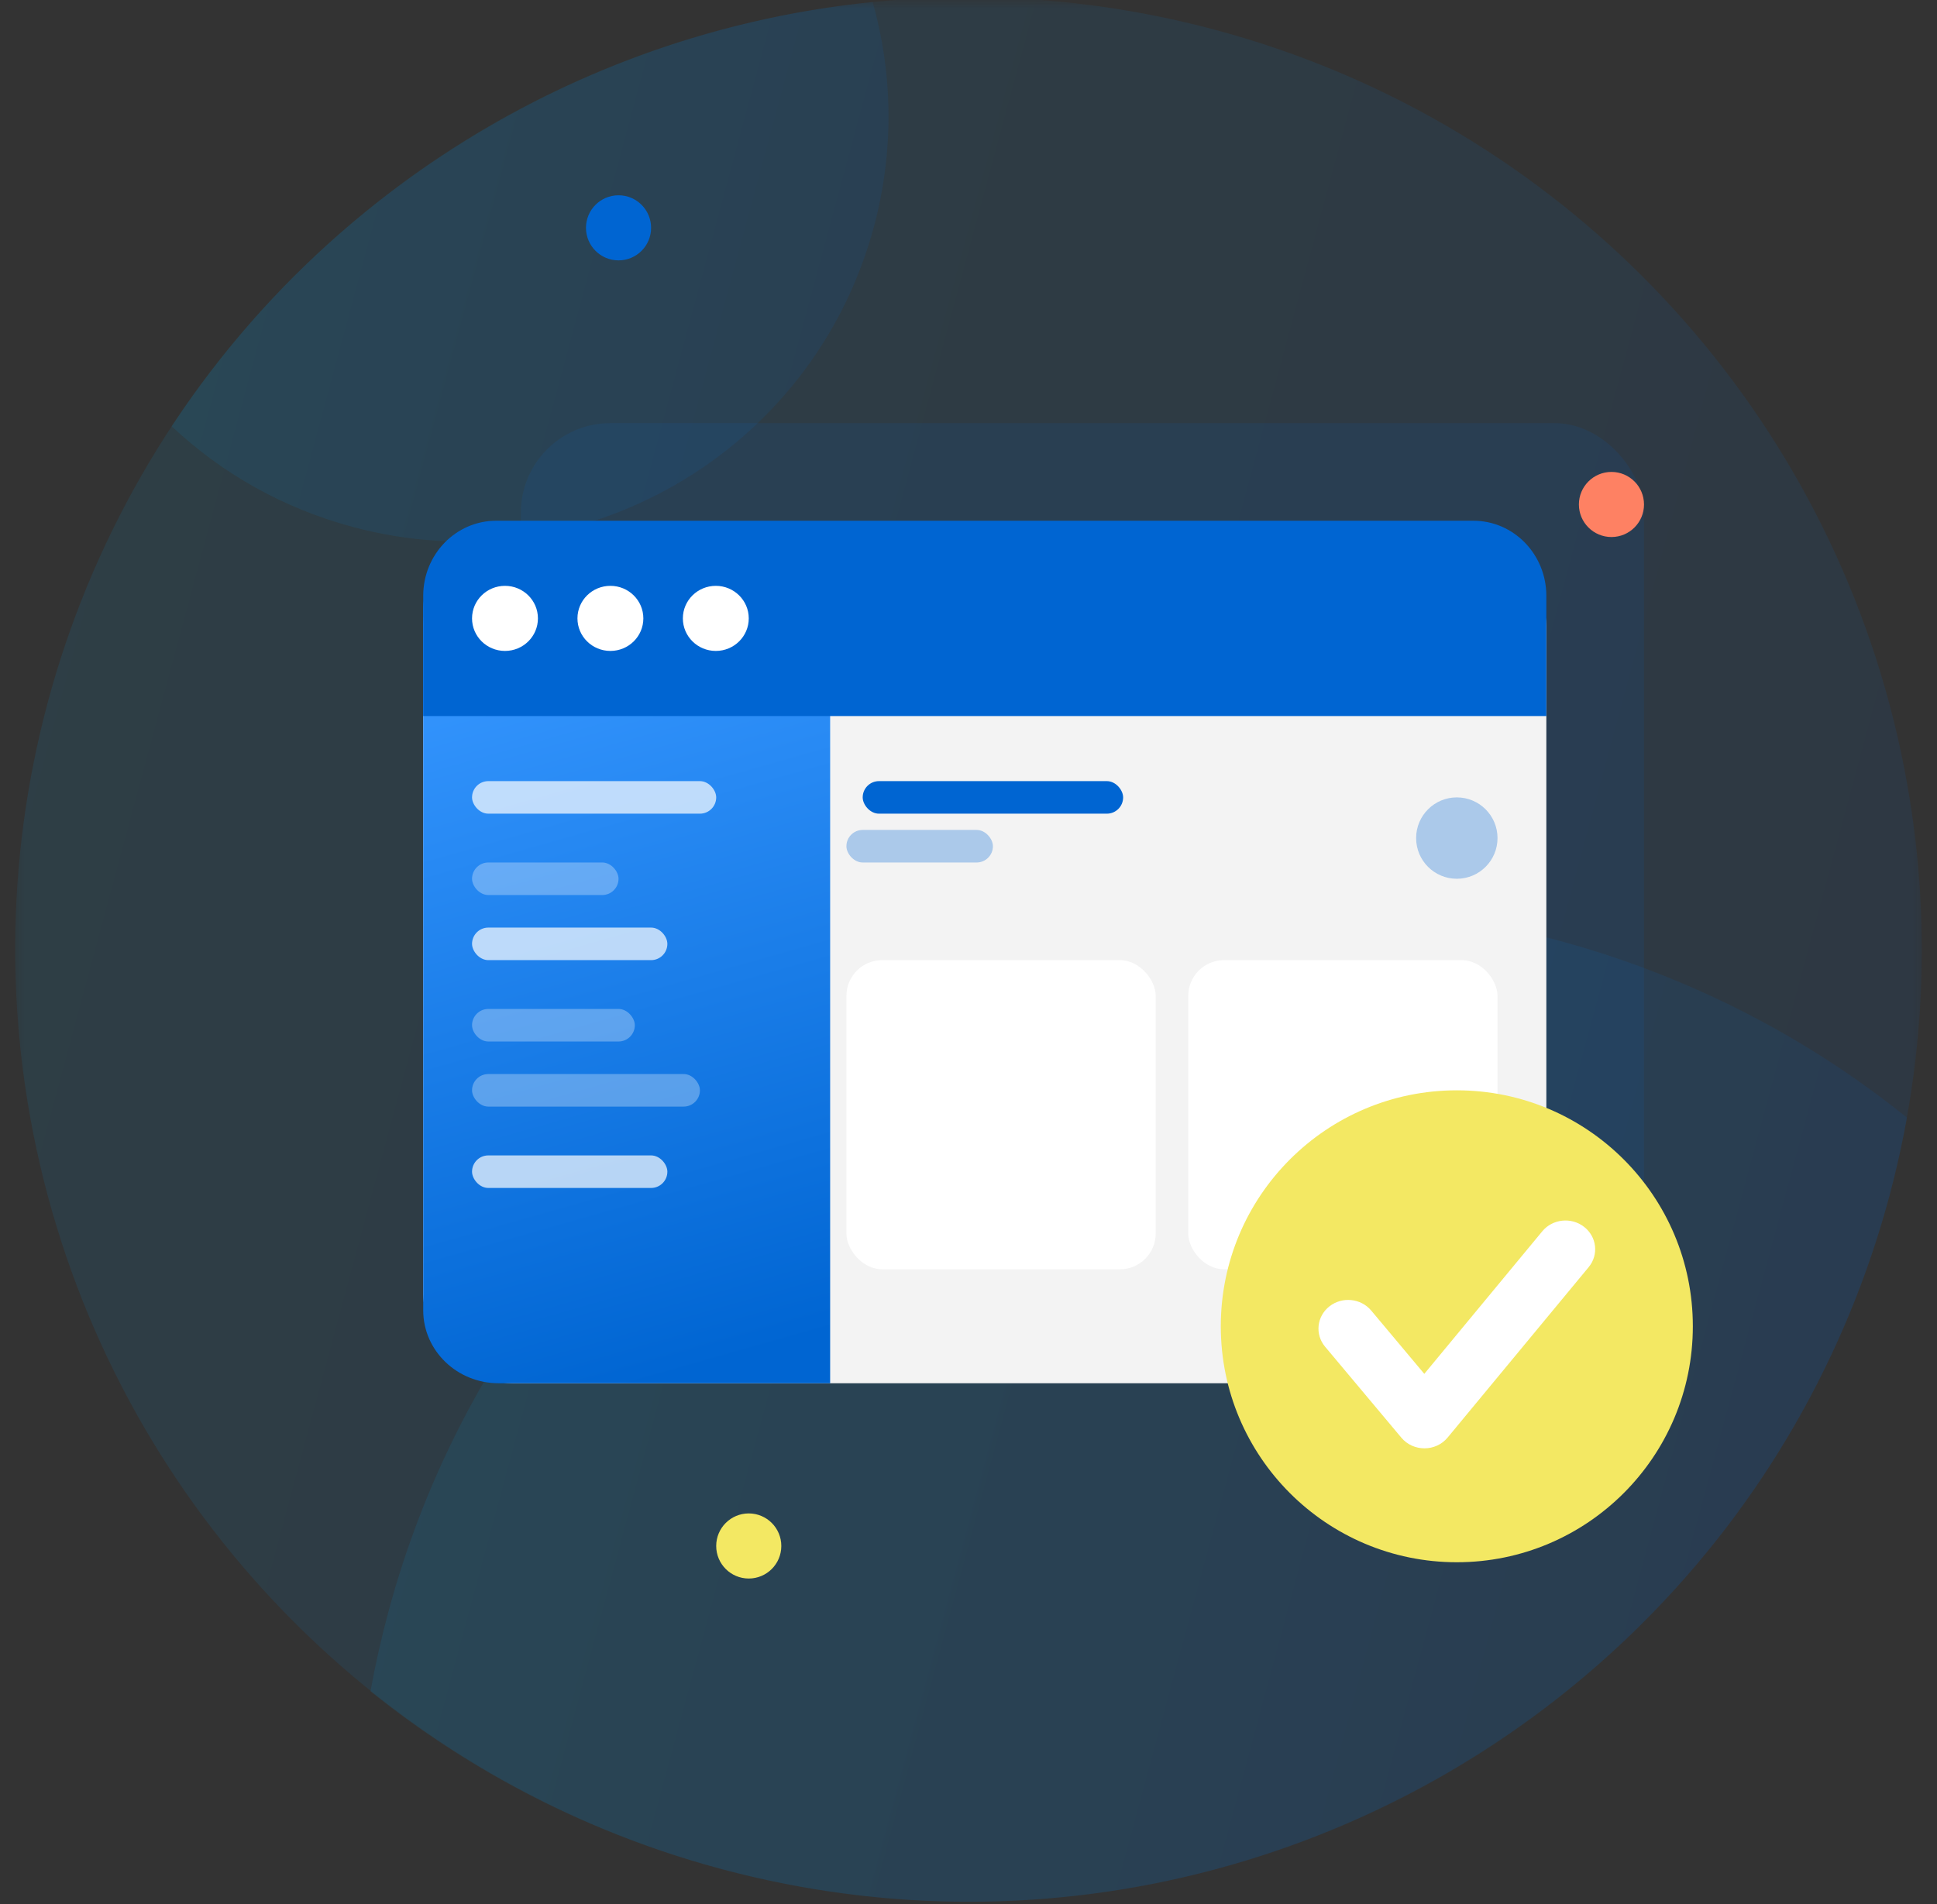 <?xml version="1.0" encoding="UTF-8"?>
<svg width="119px" height="117px" viewBox="0 0 119 117" version="1.1" xmlns="http://www.w3.org/2000/svg" xmlns:xlink="http://www.w3.org/1999/xlink">
    <rect x="0" y="0" width="119" height="117" fill="#333333" stroke="none"/>
    <!-- Generator: Sketch 61.2 (89653) - https://sketch.com -->
    <title>web protect</title>
    <desc>Created with Sketch.</desc>
    <defs>
        <rect id="path-1" x="0.5" y="0" width="118" height="118"></rect>
        <linearGradient x1="50%" y1="0%" x2="50%" y2="100%" id="linearGradient-3">
            <stop stop-color="#009EEB" offset="0%"></stop>
            <stop stop-color="#0065D2" offset="100%"></stop>
        </linearGradient>
        <linearGradient x1="50%" y1="0%" x2="50%" y2="100%" id="linearGradient-4">
            <stop stop-color="#009EEB" offset="0%"></stop>
            <stop stop-color="#0065D2" offset="100%"></stop>
        </linearGradient>
        <linearGradient x1="50%" y1="0%" x2="50%" y2="100%" id="linearGradient-5">
            <stop stop-color="#009EEB" offset="0%"></stop>
            <stop stop-color="#0065D2" offset="100%"></stop>
        </linearGradient>
        <linearGradient x1="43.893%" y1="10.639%" x2="56.077%" y2="100%" id="linearGradient-6">
            <stop stop-color="#3495FE" offset="0%"></stop>
            <stop stop-color="#0065D2" offset="100%"></stop>
        </linearGradient>
    </defs>
    <g id="Landingpage" stroke="none" stroke-width="1" fill="none" fill-rule="evenodd">
        <g id="Artboard" transform="translate(-32, -28)">
            <g id="web-protect" transform="translate(32, 28)">
                <mask id="mask-2" fill="white">
                    <use xlink:href="#path-1"></use>
                </mask>
                <g id="Mask"></g>
                <g id="Feature-01-icon" mask="url(#mask-2)" fill-rule="nonzero">
                    <g transform="translate(-13, -14)">
                        <ellipse id="Oval" fill="url(#linearGradient-3)" opacity="0.1" transform="translate(72.5, 72.346) rotate(-75) translate(-72.5, -72.346) " cx="72.5" cy="72.346" rx="58.51" ry="58.569"></ellipse>
                        <path d="M29.823,9.875 C46.546,15.422 59.929,28.312 66.154,44.728 C62.256,47.046 57.703,48.376 52.839,48.375 C38.422,48.371 26.731,36.668 26.727,22.237 C26.725,17.764 27.846,13.555 29.823,9.875 L29.823,9.875 Z" id="Combined-Shape" fill="url(#linearGradient-4)" opacity="0.1" transform="translate(46.441, 29.125) rotate(-75) translate(-46.441, -29.125) "></path>
                        <rect id="Rectangle-Copy-224" fill="#0065D2" opacity="0.1" x="45" y="40" width="69" height="52" rx="5.5"></rect>
                        <path d="M53.717,59.278 C55.341,59.143 56.984,59.075 58.642,59.075 C90.957,59.084 117.16,85.314 117.169,117.66 C117.172,126.085 115.397,134.094 112.2,141.332 C110.576,141.467 108.933,141.536 107.275,141.536 C74.96,141.526 48.757,115.296 48.748,82.95 C48.745,74.525 50.52,66.516 53.717,59.278 Z" id="Combined-Shape" fill="url(#linearGradient-5)" opacity="0.1" transform="translate(82.958, 100.305) rotate(-75) translate(-82.958, -100.305) "></path>
                        <circle id="Oval-Copy-46" fill="#0065D2" cx="51" cy="28" r="2"></circle>
                        <circle id="Oval-Copy-51" fill="#FE8163" cx="112" cy="45" r="2"></circle>
                        <circle id="Oval-Copy-52" fill="#F3E863" cx="59" cy="109" r="2"></circle>
                        <rect id="Rectangle" fill="#F3F3F3" x="39" y="47" width="69" height="52" rx="5.5"></rect>
                        <rect id="Rectangle-Copy-32" fill="#FFFFFF" x="65" y="73" width="19" height="19" rx="2.2"></rect>
                        <rect id="Rectangle-Copy-33" fill="#FFFFFF" x="86" y="73" width="19" height="19" rx="2.2"></rect>
                        <path d="M64,47 L64,99 L43.63,99 C41.073,99 39,96.993 39,94.517 L39,51.483 C39,49.007 41.073,47 43.63,47 L64,47 Z" id="Combined-Shape" fill="url(#linearGradient-6)"></path>
                        <path d="M108,58 L39,58 L39,50.615 C39,48.066 41.006,46 43.481,46 L103.519,46 C105.994,46 108,48.066 108,50.615 L108,58 Z" id="Combined-Shape" fill="#0065D2"></path>
                        <path d="M44.024,54 C42.906,54 42,53.105 42,52 C42,50.895 42.906,50 44.024,50 C45.142,50 46.048,50.895 46.048,52 C46.048,53.105 45.142,54 44.024,54 Z M50.5,54 C49.382,54 48.476,53.105 48.476,52 C48.476,50.895 49.382,50 50.5,50 C51.618,50 52.524,50.895 52.524,52 C52.524,53.105 51.618,54 50.5,54 Z M56.976,54 C55.858,54 54.952,53.105 54.952,52 C54.952,50.895 55.858,50 56.976,50 C58.094,50 59,50.895 59,52 C59,53.105 58.094,54 56.976,54 Z" id="Combined-Shape" fill="#FFFFFF"></path>
                        <circle id="Oval" fill="#F3E863" cx="102.5" cy="95.5" r="14.5"></circle>
                        <rect id="Rectangle" fill="#FFFFFF" opacity="0.7" x="42" y="62" width="15" height="2" rx="1"></rect>
                        <rect id="Rectangle-Copy-233" fill="#0065D2" x="66" y="62" width="16" height="2" rx="1"></rect>
                        <rect id="Rectangle-Copy-234" fill="#0065D2" opacity="0.3" x="65" y="65" width="9" height="2" rx="1"></rect>
                        <rect id="Rectangle-Copy-227" fill="#FFFFFF" opacity="0.3" x="42" y="67" width="9" height="2" rx="1"></rect>
                        <rect id="Rectangle-Copy-229" fill="#FFFFFF" opacity="0.7" x="42" y="71" width="12" height="2" rx="1"></rect>
                        <rect id="Rectangle-Copy-230" fill="#FFFFFF" opacity="0.3" x="42" y="76" width="10" height="2" rx="1"></rect>
                        <rect id="Rectangle-Copy-231" fill="#FFFFFF" opacity="0.3" x="42" y="80" width="14" height="2" rx="1"></rect>
                        <rect id="Rectangle-Copy-232" fill="#FFFFFF" opacity="0.7" x="42" y="85" width="12" height="2" rx="1"></rect>
                        <circle id="Oval" fill="#0065D2" opacity="0.3" cx="102.5" cy="65.5" r="2.5"></circle>
                        <path d="M107.751,89.662 C108.381,88.901 109.529,88.778 110.315,89.387 C111.102,89.995 111.23,91.105 110.6,91.866 L101.935,102.338 C101.208,103.217 99.827,103.221 99.094,102.347 L94.407,96.755 C93.773,95.998 93.893,94.888 94.676,94.274 C95.458,93.661 96.607,93.777 97.241,94.534 L100.502,98.424 L107.751,89.662 Z" id="Path-31" fill="#FFFFFF"></path>
                    </g>
                </g>
            </g>
        </g>
    </g>
</svg>
